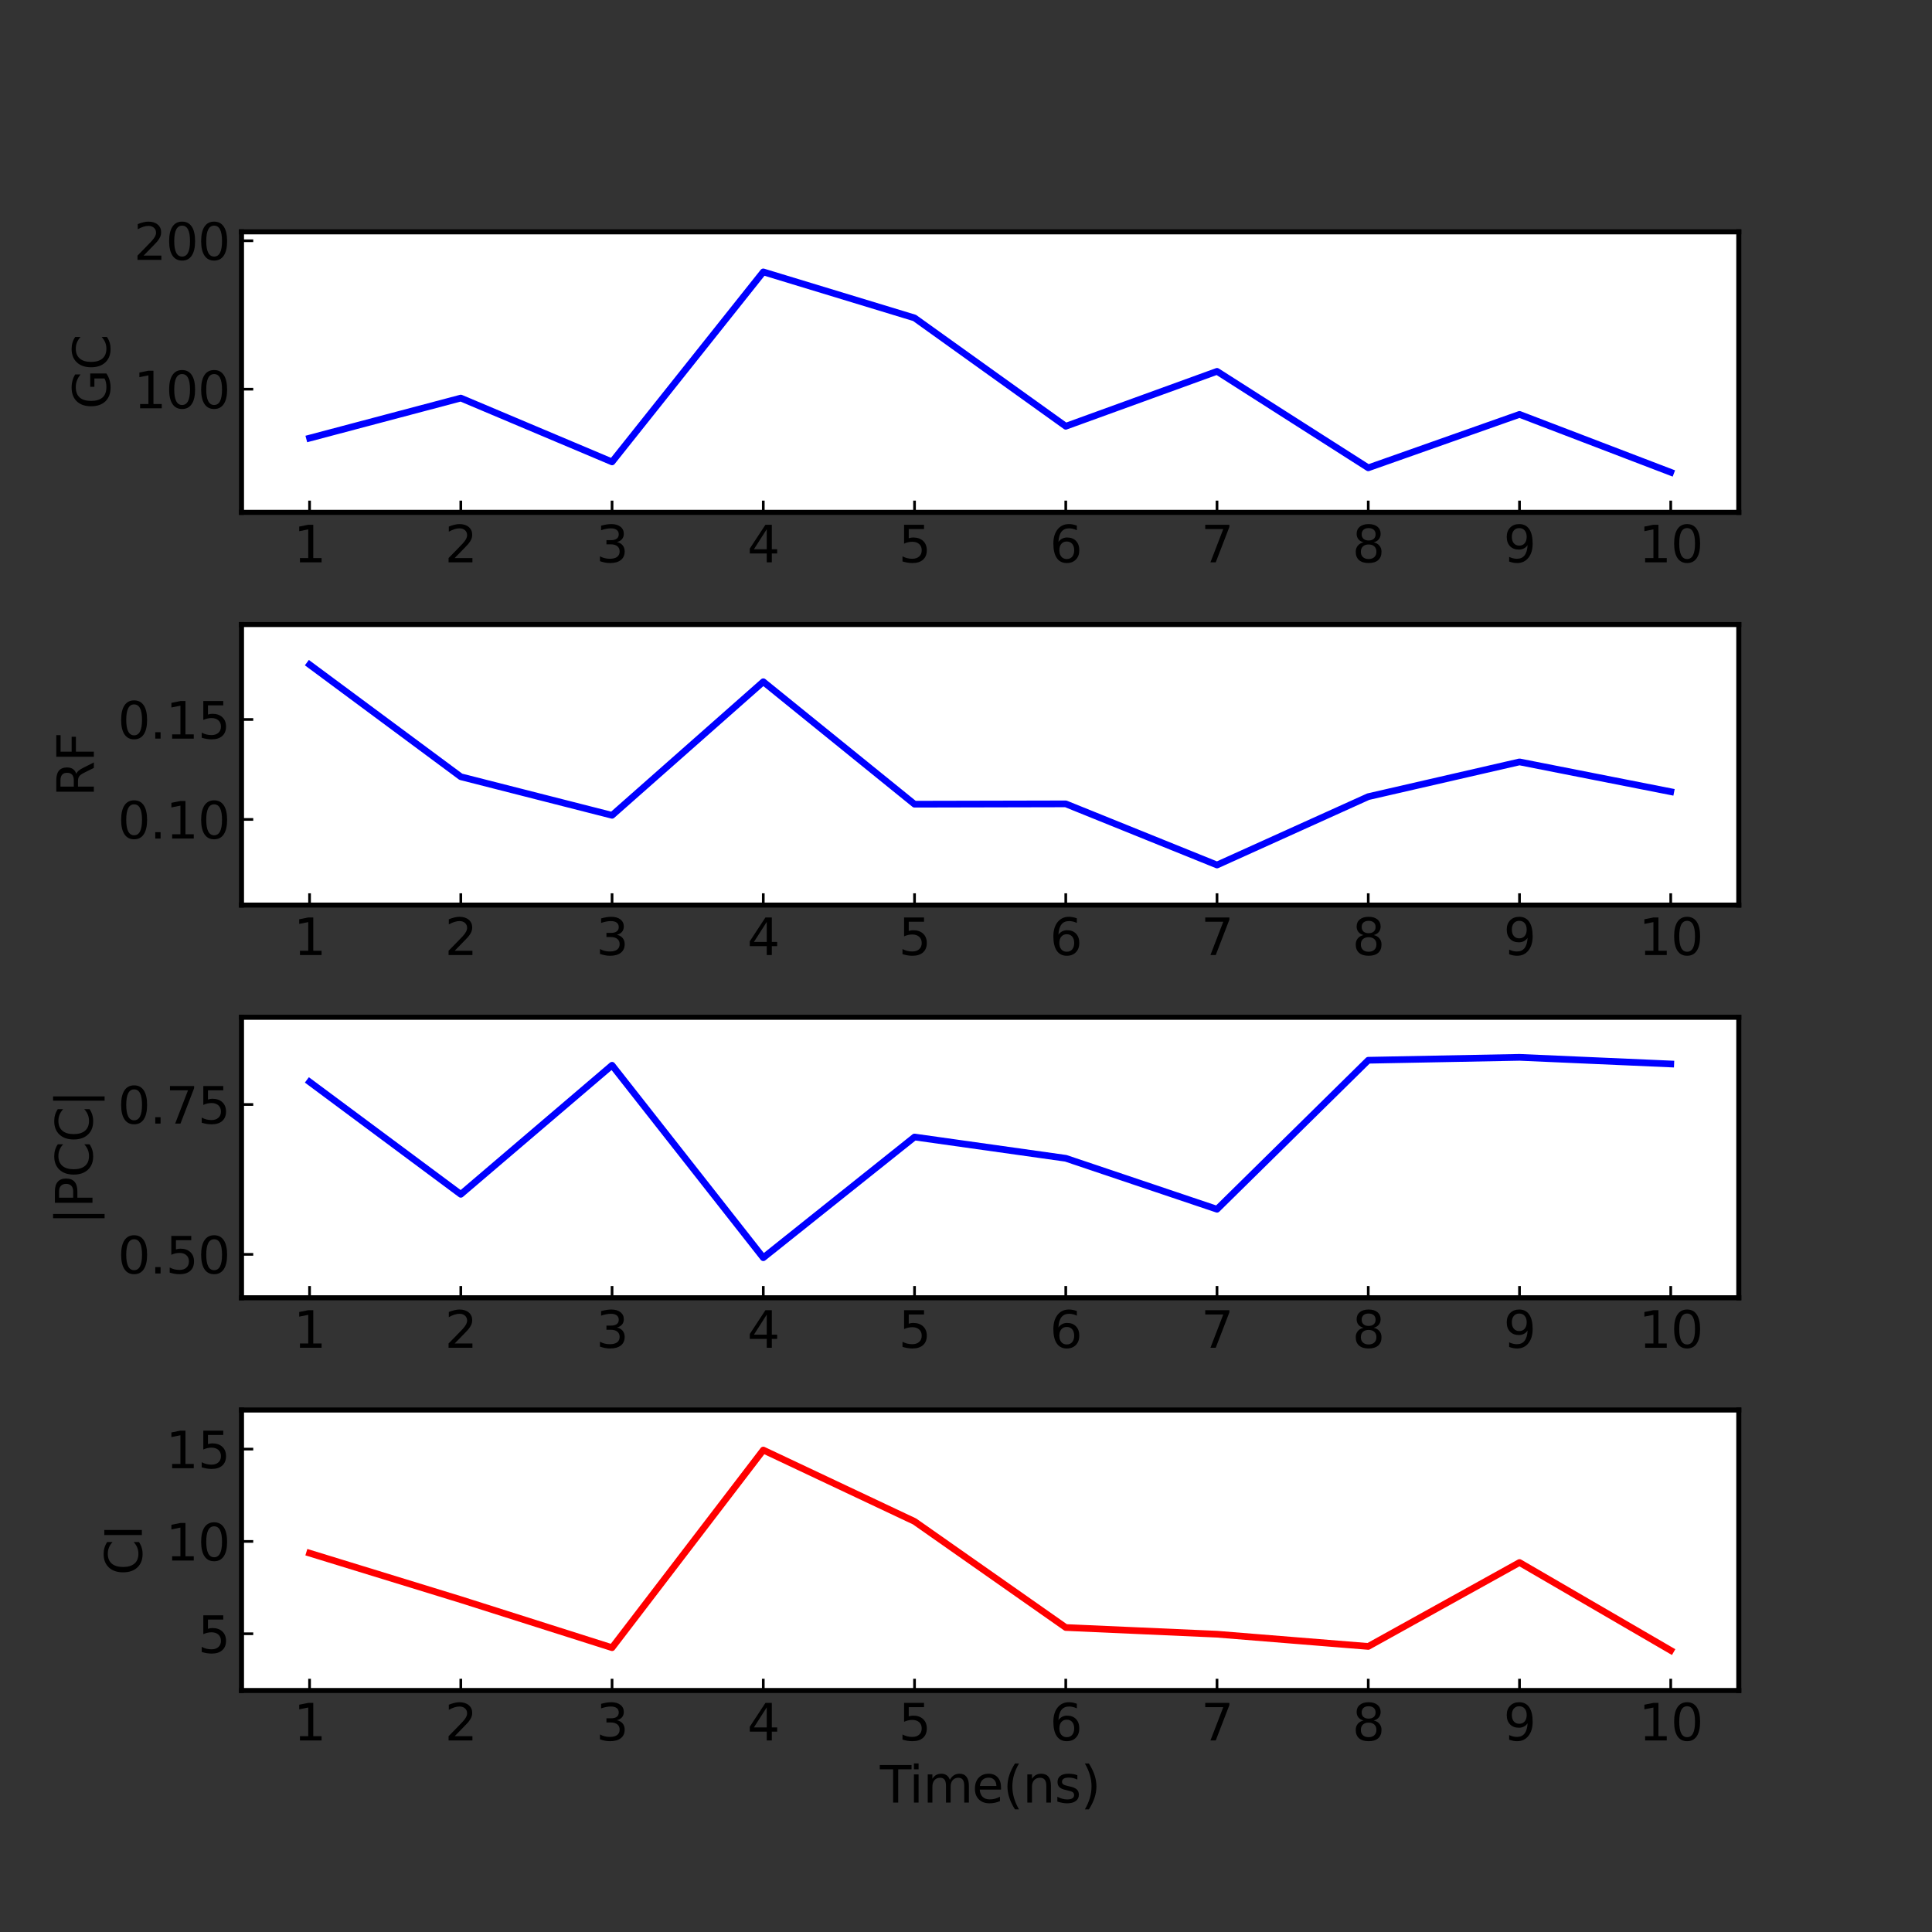 <?xml version="1.0" encoding="utf-8" standalone="no"?>
<!DOCTYPE svg PUBLIC "-//W3C//DTD SVG 1.1//EN"
  "http://www.w3.org/Graphics/SVG/1.1/DTD/svg11.dtd">
<svg height="576pt" version="1.1" viewBox="0 0 576 576" width="576pt" xmlns="http://www.w3.org/2000/svg" xmlns:xlink="http://www.w3.org/1999/xlink">
 <rect x="0" y="0" width="576" height="576" fill="#333333" stroke="none"/>
 <defs>
  <style type="text/css">*{stroke-linecap:butt;stroke-linejoin:round;}</style>
 </defs>
 <g id="figure_1">
  <g id="patch_1">
   <path d="M 0 576 
L 576 576 
L 576 0 
L 0 0 
z
" style="fill:none;"/>
  </g>
  <g id="axes_1">
   <g id="patch_2">
    <path d="M 72 152.751 
L 518.4 152.751 
L 518.4 69.12 
L 72 69.12 
z
" style="fill:#ffffff;"/>
   </g>
   <g id="matplotlib.axis_1">
    <g id="xtick_1">
     <g id="line2d_1">
      <defs>
       <path d="M 0 0 
L 0 -3.5 
" id="mdc98edcbcb" style="stroke:#000000;stroke-width:0.8;"/>
      </defs>
      <g>
       <use style="stroke:#000000;stroke-width:0.8;" x="92.291" xlink:href="#mdc98edcbcb" y="152.751"/>
      </g>
     </g>
     <g id="text_1">
      <!-- 1 -->
      <g transform="translate(87.519 167.648)scale(0.15 -0.15)">
       <defs>
        <path d="M 794 531 
L 1825 531 
L 1825 4091 
L 703 3866 
L 703 4441 
L 1819 4666 
L 2450 4666 
L 2450 531 
L 3481 531 
L 3481 0 
L 794 0 
L 794 531 
z
" id="DejaVuSans-31" transform="scale(0.016)"/>
       </defs>
       <use xlink:href="#DejaVuSans-31"/>
      </g>
     </g>
    </g>
    <g id="xtick_2">
     <g id="line2d_2">
      <g>
       <use style="stroke:#000000;stroke-width:0.8;" x="137.382" xlink:href="#mdc98edcbcb" y="152.751"/>
      </g>
     </g>
     <g id="text_2">
      <!-- 2 -->
      <g transform="translate(132.61 167.648)scale(0.15 -0.15)">
       <defs>
        <path d="M 1228 531 
L 3431 531 
L 3431 0 
L 469 0 
L 469 531 
Q 828 903 1448 1529 
Q 2069 2156 2228 2338 
Q 2531 2678 2651 2914 
Q 2772 3150 2772 3378 
Q 2772 3750 2511 3984 
Q 2250 4219 1831 4219 
Q 1534 4219 1204 4116 
Q 875 4013 500 3803 
L 500 4441 
Q 881 4594 1212 4672 
Q 1544 4750 1819 4750 
Q 2544 4750 2975 4387 
Q 3406 4025 3406 3419 
Q 3406 3131 3298 2873 
Q 3191 2616 2906 2266 
Q 2828 2175 2409 1742 
Q 1991 1309 1228 531 
z
" id="DejaVuSans-32" transform="scale(0.016)"/>
       </defs>
       <use xlink:href="#DejaVuSans-32"/>
      </g>
     </g>
    </g>
    <g id="xtick_3">
     <g id="line2d_3">
      <g>
       <use style="stroke:#000000;stroke-width:0.8;" x="182.473" xlink:href="#mdc98edcbcb" y="152.751"/>
      </g>
     </g>
     <g id="text_3">
      <!-- 3 -->
      <g transform="translate(177.701 167.648)scale(0.15 -0.15)">
       <defs>
        <path d="M 2597 2516 
Q 3050 2419 3304 2112 
Q 3559 1806 3559 1356 
Q 3559 666 3084 287 
Q 2609 -91 1734 -91 
Q 1441 -91 1130 -33 
Q 819 25 488 141 
L 488 750 
Q 750 597 1062 519 
Q 1375 441 1716 441 
Q 2309 441 2620 675 
Q 2931 909 2931 1356 
Q 2931 1769 2642 2001 
Q 2353 2234 1838 2234 
L 1294 2234 
L 1294 2753 
L 1863 2753 
Q 2328 2753 2575 2939 
Q 2822 3125 2822 3475 
Q 2822 3834 2567 4026 
Q 2313 4219 1838 4219 
Q 1578 4219 1281 4162 
Q 984 4106 628 3988 
L 628 4550 
Q 988 4650 1302 4700 
Q 1616 4750 1894 4750 
Q 2613 4750 3031 4423 
Q 3450 4097 3450 3541 
Q 3450 3153 3228 2886 
Q 3006 2619 2597 2516 
z
" id="DejaVuSans-33" transform="scale(0.016)"/>
       </defs>
       <use xlink:href="#DejaVuSans-33"/>
      </g>
     </g>
    </g>
    <g id="xtick_4">
     <g id="line2d_4">
      <g>
       <use style="stroke:#000000;stroke-width:0.8;" x="227.564" xlink:href="#mdc98edcbcb" y="152.751"/>
      </g>
     </g>
     <g id="text_4">
      <!-- 4 -->
      <g transform="translate(222.792 167.648)scale(0.15 -0.15)">
       <defs>
        <path d="M 2419 4116 
L 825 1625 
L 2419 1625 
L 2419 4116 
z
M 2253 4666 
L 3047 4666 
L 3047 1625 
L 3713 1625 
L 3713 1100 
L 3047 1100 
L 3047 0 
L 2419 0 
L 2419 1100 
L 313 1100 
L 313 1709 
L 2253 4666 
z
" id="DejaVuSans-34" transform="scale(0.016)"/>
       </defs>
       <use xlink:href="#DejaVuSans-34"/>
      </g>
     </g>
    </g>
    <g id="xtick_5">
     <g id="line2d_5">
      <g>
       <use style="stroke:#000000;stroke-width:0.8;" x="272.655" xlink:href="#mdc98edcbcb" y="152.751"/>
      </g>
     </g>
     <g id="text_5">
      <!-- 5 -->
      <g transform="translate(267.883 167.648)scale(0.15 -0.15)">
       <defs>
        <path d="M 691 4666 
L 3169 4666 
L 3169 4134 
L 1269 4134 
L 1269 2991 
Q 1406 3038 1543 3061 
Q 1681 3084 1819 3084 
Q 2600 3084 3056 2656 
Q 3513 2228 3513 1497 
Q 3513 744 3044 326 
Q 2575 -91 1722 -91 
Q 1428 -91 1123 -41 
Q 819 9 494 109 
L 494 744 
Q 775 591 1075 516 
Q 1375 441 1709 441 
Q 2250 441 2565 725 
Q 2881 1009 2881 1497 
Q 2881 1984 2565 2268 
Q 2250 2553 1709 2553 
Q 1456 2553 1204 2497 
Q 953 2441 691 2322 
L 691 4666 
z
" id="DejaVuSans-35" transform="scale(0.016)"/>
       </defs>
       <use xlink:href="#DejaVuSans-35"/>
      </g>
     </g>
    </g>
    <g id="xtick_6">
     <g id="line2d_6">
      <g>
       <use style="stroke:#000000;stroke-width:0.8;" x="317.745" xlink:href="#mdc98edcbcb" y="152.751"/>
      </g>
     </g>
     <g id="text_6">
      <!-- 6 -->
      <g transform="translate(312.974 167.648)scale(0.15 -0.15)">
       <defs>
        <path d="M 2113 2584 
Q 1688 2584 1439 2293 
Q 1191 2003 1191 1497 
Q 1191 994 1439 701 
Q 1688 409 2113 409 
Q 2538 409 2786 701 
Q 3034 994 3034 1497 
Q 3034 2003 2786 2293 
Q 2538 2584 2113 2584 
z
M 3366 4563 
L 3366 3988 
Q 3128 4100 2886 4159 
Q 2644 4219 2406 4219 
Q 1781 4219 1451 3797 
Q 1122 3375 1075 2522 
Q 1259 2794 1537 2939 
Q 1816 3084 2150 3084 
Q 2853 3084 3261 2657 
Q 3669 2231 3669 1497 
Q 3669 778 3244 343 
Q 2819 -91 2113 -91 
Q 1303 -91 875 529 
Q 447 1150 447 2328 
Q 447 3434 972 4092 
Q 1497 4750 2381 4750 
Q 2619 4750 2861 4703 
Q 3103 4656 3366 4563 
z
" id="DejaVuSans-36" transform="scale(0.016)"/>
       </defs>
       <use xlink:href="#DejaVuSans-36"/>
      </g>
     </g>
    </g>
    <g id="xtick_7">
     <g id="line2d_7">
      <g>
       <use style="stroke:#000000;stroke-width:0.8;" x="362.836" xlink:href="#mdc98edcbcb" y="152.751"/>
      </g>
     </g>
     <g id="text_7">
      <!-- 7 -->
      <g transform="translate(358.064 167.648)scale(0.15 -0.15)">
       <defs>
        <path d="M 525 4666 
L 3525 4666 
L 3525 4397 
L 1831 0 
L 1172 0 
L 2766 4134 
L 525 4134 
L 525 4666 
z
" id="DejaVuSans-37" transform="scale(0.016)"/>
       </defs>
       <use xlink:href="#DejaVuSans-37"/>
      </g>
     </g>
    </g>
    <g id="xtick_8">
     <g id="line2d_8">
      <g>
       <use style="stroke:#000000;stroke-width:0.8;" x="407.927" xlink:href="#mdc98edcbcb" y="152.751"/>
      </g>
     </g>
     <g id="text_8">
      <!-- 8 -->
      <g transform="translate(403.155 167.648)scale(0.15 -0.15)">
       <defs>
        <path d="M 2034 2216 
Q 1584 2216 1326 1975 
Q 1069 1734 1069 1313 
Q 1069 891 1326 650 
Q 1584 409 2034 409 
Q 2484 409 2743 651 
Q 3003 894 3003 1313 
Q 3003 1734 2745 1975 
Q 2488 2216 2034 2216 
z
M 1403 2484 
Q 997 2584 770 2862 
Q 544 3141 544 3541 
Q 544 4100 942 4425 
Q 1341 4750 2034 4750 
Q 2731 4750 3128 4425 
Q 3525 4100 3525 3541 
Q 3525 3141 3298 2862 
Q 3072 2584 2669 2484 
Q 3125 2378 3379 2068 
Q 3634 1759 3634 1313 
Q 3634 634 3220 271 
Q 2806 -91 2034 -91 
Q 1263 -91 848 271 
Q 434 634 434 1313 
Q 434 1759 690 2068 
Q 947 2378 1403 2484 
z
M 1172 3481 
Q 1172 3119 1398 2916 
Q 1625 2713 2034 2713 
Q 2441 2713 2670 2916 
Q 2900 3119 2900 3481 
Q 2900 3844 2670 4047 
Q 2441 4250 2034 4250 
Q 1625 4250 1398 4047 
Q 1172 3844 1172 3481 
z
" id="DejaVuSans-38" transform="scale(0.016)"/>
       </defs>
       <use xlink:href="#DejaVuSans-38"/>
      </g>
     </g>
    </g>
    <g id="xtick_9">
     <g id="line2d_9">
      <g>
       <use style="stroke:#000000;stroke-width:0.8;" x="453.018" xlink:href="#mdc98edcbcb" y="152.751"/>
      </g>
     </g>
     <g id="text_9">
      <!-- 9 -->
      <g transform="translate(448.246 167.648)scale(0.15 -0.15)">
       <defs>
        <path d="M 703 97 
L 703 672 
Q 941 559 1184 500 
Q 1428 441 1663 441 
Q 2288 441 2617 861 
Q 2947 1281 2994 2138 
Q 2813 1869 2534 1725 
Q 2256 1581 1919 1581 
Q 1219 1581 811 2004 
Q 403 2428 403 3163 
Q 403 3881 828 4315 
Q 1253 4750 1959 4750 
Q 2769 4750 3195 4129 
Q 3622 3509 3622 2328 
Q 3622 1225 3098 567 
Q 2575 -91 1691 -91 
Q 1453 -91 1209 -44 
Q 966 3 703 97 
z
M 1959 2075 
Q 2384 2075 2632 2365 
Q 2881 2656 2881 3163 
Q 2881 3666 2632 3958 
Q 2384 4250 1959 4250 
Q 1534 4250 1286 3958 
Q 1038 3666 1038 3163 
Q 1038 2656 1286 2365 
Q 1534 2075 1959 2075 
z
" id="DejaVuSans-39" transform="scale(0.016)"/>
       </defs>
       <use xlink:href="#DejaVuSans-39"/>
      </g>
     </g>
    </g>
    <g id="xtick_10">
     <g id="line2d_10">
      <g>
       <use style="stroke:#000000;stroke-width:0.8;" x="498.109" xlink:href="#mdc98edcbcb" y="152.751"/>
      </g>
     </g>
     <g id="text_10">
      <!-- 10 -->
      <g transform="translate(488.565 167.648)scale(0.15 -0.15)">
       <defs>
        <path d="M 2034 4250 
Q 1547 4250 1301 3770 
Q 1056 3291 1056 2328 
Q 1056 1369 1301 889 
Q 1547 409 2034 409 
Q 2525 409 2770 889 
Q 3016 1369 3016 2328 
Q 3016 3291 2770 3770 
Q 2525 4250 2034 4250 
z
M 2034 4750 
Q 2819 4750 3233 4129 
Q 3647 3509 3647 2328 
Q 3647 1150 3233 529 
Q 2819 -91 2034 -91 
Q 1250 -91 836 529 
Q 422 1150 422 2328 
Q 422 3509 836 4129 
Q 1250 4750 2034 4750 
z
" id="DejaVuSans-30" transform="scale(0.016)"/>
       </defs>
       <use xlink:href="#DejaVuSans-31"/>
       <use x="63.623" xlink:href="#DejaVuSans-30"/>
      </g>
     </g>
    </g>
   </g>
   <g id="matplotlib.axis_2">
    <g id="ytick_1">
     <g id="line2d_11">
      <defs>
       <path d="M 0 0 
L 3.5 0 
" id="m5f630bb4f1" style="stroke:#000000;stroke-width:0.8;"/>
      </defs>
      <g>
       <use style="stroke:#000000;stroke-width:0.8;" x="72" xlink:href="#m5f630bb4f1" y="116.024"/>
      </g>
     </g>
     <g id="text_11">
      <!-- 100 -->
      <g transform="translate(39.869 121.723)scale(0.15 -0.15)">
       <use xlink:href="#DejaVuSans-31"/>
       <use x="63.623" xlink:href="#DejaVuSans-30"/>
       <use x="127.246" xlink:href="#DejaVuSans-30"/>
      </g>
     </g>
    </g>
    <g id="ytick_2">
     <g id="line2d_12">
      <g>
       <use style="stroke:#000000;stroke-width:0.8;" x="72" xlink:href="#m5f630bb4f1" y="71.775"/>
      </g>
     </g>
     <g id="text_12">
      <!-- 200 -->
      <g transform="translate(39.869 77.474)scale(0.15 -0.15)">
       <use xlink:href="#DejaVuSans-32"/>
       <use x="63.623" xlink:href="#DejaVuSans-30"/>
       <use x="127.246" xlink:href="#DejaVuSans-30"/>
      </g>
     </g>
    </g>
    <g id="text_13">
     <!-- GC -->
     <g transform="translate(32.749 121.984)rotate(-90)scale(0.15 -0.15)">
      <defs>
       <path d="M 3809 666 
L 3809 1919 
L 2778 1919 
L 2778 2438 
L 4434 2438 
L 4434 434 
Q 4069 175 3628 42 
Q 3188 -91 2688 -91 
Q 1594 -91 976 548 
Q 359 1188 359 2328 
Q 359 3472 976 4111 
Q 1594 4750 2688 4750 
Q 3144 4750 3555 4637 
Q 3966 4525 4313 4306 
L 4313 3634 
Q 3963 3931 3569 4081 
Q 3175 4231 2741 4231 
Q 1884 4231 1454 3753 
Q 1025 3275 1025 2328 
Q 1025 1384 1454 906 
Q 1884 428 2741 428 
Q 3075 428 3337 486 
Q 3600 544 3809 666 
z
" id="DejaVuSans-47" transform="scale(0.016)"/>
       <path d="M 4122 4306 
L 4122 3641 
Q 3803 3938 3442 4084 
Q 3081 4231 2675 4231 
Q 1875 4231 1450 3742 
Q 1025 3253 1025 2328 
Q 1025 1406 1450 917 
Q 1875 428 2675 428 
Q 3081 428 3442 575 
Q 3803 722 4122 1019 
L 4122 359 
Q 3791 134 3420 21 
Q 3050 -91 2638 -91 
Q 1578 -91 968 557 
Q 359 1206 359 2328 
Q 359 3453 968 4101 
Q 1578 4750 2638 4750 
Q 3056 4750 3426 4639 
Q 3797 4528 4122 4306 
z
" id="DejaVuSans-43" transform="scale(0.016)"/>
      </defs>
      <use xlink:href="#DejaVuSans-47"/>
      <use x="77.49" xlink:href="#DejaVuSans-43"/>
     </g>
    </g>
   </g>
   <g id="line2d_13">
    <path clip-path="url(#p9a66c5a37c)" d="M 92.291 130.626 
L 137.382 118.679 
L 182.473 137.706 
L 227.564 81.067 
L 272.655 94.784 
L 317.745 127.086 
L 362.836 110.714 
L 407.927 139.476 
L 453.018 123.546 
L 498.109 140.804 
" style="fill:none;stroke:#0000ff;stroke-linecap:square;stroke-width:2;"/>
   </g>
   <g id="patch_3">
    <path d="M 72 152.751 
L 72 69.12 
" style="fill:none;stroke:#000000;stroke-linecap:square;stroke-linejoin:miter;stroke-width:1.5;"/>
   </g>
   <g id="patch_4">
    <path d="M 518.4 152.751 
L 518.4 69.12 
" style="fill:none;stroke:#000000;stroke-linecap:square;stroke-linejoin:miter;stroke-width:1.5;"/>
   </g>
   <g id="patch_5">
    <path d="M 72 152.751 
L 518.4 152.751 
" style="fill:none;stroke:#000000;stroke-linecap:square;stroke-linejoin:miter;stroke-width:1.5;"/>
   </g>
   <g id="patch_6">
    <path d="M 72 69.12 
L 518.4 69.12 
" style="fill:none;stroke:#000000;stroke-linecap:square;stroke-linejoin:miter;stroke-width:1.5;"/>
   </g>
  </g>
  <g id="axes_2">
   <g id="patch_7">
    <path d="M 72 269.834 
L 518.4 269.834 
L 518.4 186.203 
L 72 186.203 
z
" style="fill:#ffffff;"/>
   </g>
   <g id="matplotlib.axis_3">
    <g id="xtick_11">
     <g id="line2d_14">
      <g>
       <use style="stroke:#000000;stroke-width:0.8;" x="92.291" xlink:href="#mdc98edcbcb" y="269.834"/>
      </g>
     </g>
     <g id="text_14">
      <!-- 1 -->
      <g transform="translate(87.519 284.732)scale(0.15 -0.15)">
       <use xlink:href="#DejaVuSans-31"/>
      </g>
     </g>
    </g>
    <g id="xtick_12">
     <g id="line2d_15">
      <g>
       <use style="stroke:#000000;stroke-width:0.8;" x="137.382" xlink:href="#mdc98edcbcb" y="269.834"/>
      </g>
     </g>
     <g id="text_15">
      <!-- 2 -->
      <g transform="translate(132.61 284.732)scale(0.15 -0.15)">
       <use xlink:href="#DejaVuSans-32"/>
      </g>
     </g>
    </g>
    <g id="xtick_13">
     <g id="line2d_16">
      <g>
       <use style="stroke:#000000;stroke-width:0.8;" x="182.473" xlink:href="#mdc98edcbcb" y="269.834"/>
      </g>
     </g>
     <g id="text_16">
      <!-- 3 -->
      <g transform="translate(177.701 284.732)scale(0.15 -0.15)">
       <use xlink:href="#DejaVuSans-33"/>
      </g>
     </g>
    </g>
    <g id="xtick_14">
     <g id="line2d_17">
      <g>
       <use style="stroke:#000000;stroke-width:0.8;" x="227.564" xlink:href="#mdc98edcbcb" y="269.834"/>
      </g>
     </g>
     <g id="text_17">
      <!-- 4 -->
      <g transform="translate(222.792 284.732)scale(0.15 -0.15)">
       <use xlink:href="#DejaVuSans-34"/>
      </g>
     </g>
    </g>
    <g id="xtick_15">
     <g id="line2d_18">
      <g>
       <use style="stroke:#000000;stroke-width:0.8;" x="272.655" xlink:href="#mdc98edcbcb" y="269.834"/>
      </g>
     </g>
     <g id="text_18">
      <!-- 5 -->
      <g transform="translate(267.883 284.732)scale(0.15 -0.15)">
       <use xlink:href="#DejaVuSans-35"/>
      </g>
     </g>
    </g>
    <g id="xtick_16">
     <g id="line2d_19">
      <g>
       <use style="stroke:#000000;stroke-width:0.8;" x="317.745" xlink:href="#mdc98edcbcb" y="269.834"/>
      </g>
     </g>
     <g id="text_19">
      <!-- 6 -->
      <g transform="translate(312.974 284.732)scale(0.15 -0.15)">
       <use xlink:href="#DejaVuSans-36"/>
      </g>
     </g>
    </g>
    <g id="xtick_17">
     <g id="line2d_20">
      <g>
       <use style="stroke:#000000;stroke-width:0.8;" x="362.836" xlink:href="#mdc98edcbcb" y="269.834"/>
      </g>
     </g>
     <g id="text_20">
      <!-- 7 -->
      <g transform="translate(358.064 284.732)scale(0.15 -0.15)">
       <use xlink:href="#DejaVuSans-37"/>
      </g>
     </g>
    </g>
    <g id="xtick_18">
     <g id="line2d_21">
      <g>
       <use style="stroke:#000000;stroke-width:0.8;" x="407.927" xlink:href="#mdc98edcbcb" y="269.834"/>
      </g>
     </g>
     <g id="text_21">
      <!-- 8 -->
      <g transform="translate(403.155 284.732)scale(0.15 -0.15)">
       <use xlink:href="#DejaVuSans-38"/>
      </g>
     </g>
    </g>
    <g id="xtick_19">
     <g id="line2d_22">
      <g>
       <use style="stroke:#000000;stroke-width:0.8;" x="453.018" xlink:href="#mdc98edcbcb" y="269.834"/>
      </g>
     </g>
     <g id="text_22">
      <!-- 9 -->
      <g transform="translate(448.246 284.732)scale(0.15 -0.15)">
       <use xlink:href="#DejaVuSans-39"/>
      </g>
     </g>
    </g>
    <g id="xtick_20">
     <g id="line2d_23">
      <g>
       <use style="stroke:#000000;stroke-width:0.8;" x="498.109" xlink:href="#mdc98edcbcb" y="269.834"/>
      </g>
     </g>
     <g id="text_23">
      <!-- 10 -->
      <g transform="translate(488.565 284.732)scale(0.15 -0.15)">
       <use xlink:href="#DejaVuSans-31"/>
       <use x="63.623" xlink:href="#DejaVuSans-30"/>
      </g>
     </g>
    </g>
   </g>
   <g id="matplotlib.axis_4">
    <g id="ytick_3">
     <g id="line2d_24">
      <g>
       <use style="stroke:#000000;stroke-width:0.8;" x="72" xlink:href="#m5f630bb4f1" y="244.307"/>
      </g>
     </g>
     <g id="text_24">
      <!-- 0.10 -->
      <g transform="translate(35.102 250.006)scale(0.15 -0.15)">
       <defs>
        <path d="M 684 794 
L 1344 794 
L 1344 0 
L 684 0 
L 684 794 
z
" id="DejaVuSans-2e" transform="scale(0.016)"/>
       </defs>
       <use xlink:href="#DejaVuSans-30"/>
       <use x="63.623" xlink:href="#DejaVuSans-2e"/>
       <use x="95.41" xlink:href="#DejaVuSans-31"/>
       <use x="159.033" xlink:href="#DejaVuSans-30"/>
      </g>
     </g>
    </g>
    <g id="ytick_4">
     <g id="line2d_25">
      <g>
       <use style="stroke:#000000;stroke-width:0.8;" x="72" xlink:href="#m5f630bb4f1" y="214.51"/>
      </g>
     </g>
     <g id="text_25">
      <!-- 0.15 -->
      <g transform="translate(35.102 220.209)scale(0.15 -0.15)">
       <use xlink:href="#DejaVuSans-30"/>
       <use x="63.623" xlink:href="#DejaVuSans-2e"/>
       <use x="95.41" xlink:href="#DejaVuSans-31"/>
       <use x="159.033" xlink:href="#DejaVuSans-35"/>
      </g>
     </g>
    </g>
    <g id="text_26">
     <!-- RF -->
     <g transform="translate(27.982 237.543)rotate(-90)scale(0.15 -0.15)">
      <defs>
       <path d="M 2841 2188 
Q 3044 2119 3236 1894 
Q 3428 1669 3622 1275 
L 4263 0 
L 3584 0 
L 2988 1197 
Q 2756 1666 2539 1819 
Q 2322 1972 1947 1972 
L 1259 1972 
L 1259 0 
L 628 0 
L 628 4666 
L 2053 4666 
Q 2853 4666 3247 4331 
Q 3641 3997 3641 3322 
Q 3641 2881 3436 2590 
Q 3231 2300 2841 2188 
z
M 1259 4147 
L 1259 2491 
L 2053 2491 
Q 2509 2491 2742 2702 
Q 2975 2913 2975 3322 
Q 2975 3731 2742 3939 
Q 2509 4147 2053 4147 
L 1259 4147 
z
" id="DejaVuSans-52" transform="scale(0.016)"/>
       <path d="M 628 4666 
L 3309 4666 
L 3309 4134 
L 1259 4134 
L 1259 2759 
L 3109 2759 
L 3109 2228 
L 1259 2228 
L 1259 0 
L 628 0 
L 628 4666 
z
" id="DejaVuSans-46" transform="scale(0.016)"/>
      </defs>
      <use xlink:href="#DejaVuSans-52"/>
      <use x="69.482" xlink:href="#DejaVuSans-46"/>
     </g>
    </g>
   </g>
   <g id="line2d_26">
    <path clip-path="url(#pc42615b158)" d="M 92.291 198.15 
L 137.382 231.577 
L 182.473 243.072 
L 227.564 203.252 
L 272.655 239.76 
L 317.745 239.661 
L 362.836 257.887 
L 407.927 237.513 
L 453.018 227.151 
L 498.109 236.036 
" style="fill:none;stroke:#0000ff;stroke-linecap:square;stroke-width:2;"/>
   </g>
   <g id="patch_8">
    <path d="M 72 269.834 
L 72 186.203 
" style="fill:none;stroke:#000000;stroke-linecap:square;stroke-linejoin:miter;stroke-width:1.5;"/>
   </g>
   <g id="patch_9">
    <path d="M 518.4 269.834 
L 518.4 186.203 
" style="fill:none;stroke:#000000;stroke-linecap:square;stroke-linejoin:miter;stroke-width:1.5;"/>
   </g>
   <g id="patch_10">
    <path d="M 72 269.834 
L 518.4 269.834 
" style="fill:none;stroke:#000000;stroke-linecap:square;stroke-linejoin:miter;stroke-width:1.5;"/>
   </g>
   <g id="patch_11">
    <path d="M 72 186.203 
L 518.4 186.203 
" style="fill:none;stroke:#000000;stroke-linecap:square;stroke-linejoin:miter;stroke-width:1.5;"/>
   </g>
  </g>
  <g id="axes_3">
   <g id="patch_12">
    <path d="M 72 386.917 
L 518.4 386.917 
L 518.4 303.286 
L 72 303.286 
z
" style="fill:#ffffff;"/>
   </g>
   <g id="matplotlib.axis_5">
    <g id="xtick_21">
     <g id="line2d_27">
      <g>
       <use style="stroke:#000000;stroke-width:0.8;" x="92.291" xlink:href="#mdc98edcbcb" y="386.917"/>
      </g>
     </g>
     <g id="text_27">
      <!-- 1 -->
      <g transform="translate(87.519 401.815)scale(0.15 -0.15)">
       <use xlink:href="#DejaVuSans-31"/>
      </g>
     </g>
    </g>
    <g id="xtick_22">
     <g id="line2d_28">
      <g>
       <use style="stroke:#000000;stroke-width:0.8;" x="137.382" xlink:href="#mdc98edcbcb" y="386.917"/>
      </g>
     </g>
     <g id="text_28">
      <!-- 2 -->
      <g transform="translate(132.61 401.815)scale(0.15 -0.15)">
       <use xlink:href="#DejaVuSans-32"/>
      </g>
     </g>
    </g>
    <g id="xtick_23">
     <g id="line2d_29">
      <g>
       <use style="stroke:#000000;stroke-width:0.8;" x="182.473" xlink:href="#mdc98edcbcb" y="386.917"/>
      </g>
     </g>
     <g id="text_29">
      <!-- 3 -->
      <g transform="translate(177.701 401.815)scale(0.15 -0.15)">
       <use xlink:href="#DejaVuSans-33"/>
      </g>
     </g>
    </g>
    <g id="xtick_24">
     <g id="line2d_30">
      <g>
       <use style="stroke:#000000;stroke-width:0.8;" x="227.564" xlink:href="#mdc98edcbcb" y="386.917"/>
      </g>
     </g>
     <g id="text_30">
      <!-- 4 -->
      <g transform="translate(222.792 401.815)scale(0.15 -0.15)">
       <use xlink:href="#DejaVuSans-34"/>
      </g>
     </g>
    </g>
    <g id="xtick_25">
     <g id="line2d_31">
      <g>
       <use style="stroke:#000000;stroke-width:0.8;" x="272.655" xlink:href="#mdc98edcbcb" y="386.917"/>
      </g>
     </g>
     <g id="text_31">
      <!-- 5 -->
      <g transform="translate(267.883 401.815)scale(0.15 -0.15)">
       <use xlink:href="#DejaVuSans-35"/>
      </g>
     </g>
    </g>
    <g id="xtick_26">
     <g id="line2d_32">
      <g>
       <use style="stroke:#000000;stroke-width:0.8;" x="317.745" xlink:href="#mdc98edcbcb" y="386.917"/>
      </g>
     </g>
     <g id="text_32">
      <!-- 6 -->
      <g transform="translate(312.974 401.815)scale(0.15 -0.15)">
       <use xlink:href="#DejaVuSans-36"/>
      </g>
     </g>
    </g>
    <g id="xtick_27">
     <g id="line2d_33">
      <g>
       <use style="stroke:#000000;stroke-width:0.8;" x="362.836" xlink:href="#mdc98edcbcb" y="386.917"/>
      </g>
     </g>
     <g id="text_33">
      <!-- 7 -->
      <g transform="translate(358.064 401.815)scale(0.15 -0.15)">
       <use xlink:href="#DejaVuSans-37"/>
      </g>
     </g>
    </g>
    <g id="xtick_28">
     <g id="line2d_34">
      <g>
       <use style="stroke:#000000;stroke-width:0.8;" x="407.927" xlink:href="#mdc98edcbcb" y="386.917"/>
      </g>
     </g>
     <g id="text_34">
      <!-- 8 -->
      <g transform="translate(403.155 401.815)scale(0.15 -0.15)">
       <use xlink:href="#DejaVuSans-38"/>
      </g>
     </g>
    </g>
    <g id="xtick_29">
     <g id="line2d_35">
      <g>
       <use style="stroke:#000000;stroke-width:0.8;" x="453.018" xlink:href="#mdc98edcbcb" y="386.917"/>
      </g>
     </g>
     <g id="text_35">
      <!-- 9 -->
      <g transform="translate(448.246 401.815)scale(0.15 -0.15)">
       <use xlink:href="#DejaVuSans-39"/>
      </g>
     </g>
    </g>
    <g id="xtick_30">
     <g id="line2d_36">
      <g>
       <use style="stroke:#000000;stroke-width:0.8;" x="498.109" xlink:href="#mdc98edcbcb" y="386.917"/>
      </g>
     </g>
     <g id="text_36">
      <!-- 10 -->
      <g transform="translate(488.565 401.815)scale(0.15 -0.15)">
       <use xlink:href="#DejaVuSans-31"/>
       <use x="63.623" xlink:href="#DejaVuSans-30"/>
      </g>
     </g>
    </g>
   </g>
   <g id="matplotlib.axis_6">
    <g id="ytick_5">
     <g id="line2d_37">
      <g>
       <use style="stroke:#000000;stroke-width:0.8;" x="72" xlink:href="#m5f630bb4f1" y="373.973"/>
      </g>
     </g>
     <g id="text_37">
      <!-- 0.50 -->
      <g transform="translate(35.102 379.672)scale(0.15 -0.15)">
       <use xlink:href="#DejaVuSans-30"/>
       <use x="63.623" xlink:href="#DejaVuSans-2e"/>
       <use x="95.41" xlink:href="#DejaVuSans-35"/>
       <use x="159.033" xlink:href="#DejaVuSans-30"/>
      </g>
     </g>
    </g>
    <g id="ytick_6">
     <g id="line2d_38">
      <g>
       <use style="stroke:#000000;stroke-width:0.8;" x="72" xlink:href="#m5f630bb4f1" y="329.285"/>
      </g>
     </g>
     <g id="text_38">
      <!-- 0.75 -->
      <g transform="translate(35.102 334.984)scale(0.15 -0.15)">
       <use xlink:href="#DejaVuSans-30"/>
       <use x="63.623" xlink:href="#DejaVuSans-2e"/>
       <use x="95.41" xlink:href="#DejaVuSans-37"/>
       <use x="159.033" xlink:href="#DejaVuSans-35"/>
      </g>
     </g>
    </g>
    <g id="text_39">
     <!-- |PCC| -->
     <g transform="translate(27.565 365.151)rotate(-90)scale(0.15 -0.15)">
      <defs>
       <path d="M 1344 4891 
L 1344 -1509 
L 813 -1509 
L 813 4891 
L 1344 4891 
z
" id="DejaVuSans-7c" transform="scale(0.016)"/>
       <path d="M 1259 4147 
L 1259 2394 
L 2053 2394 
Q 2494 2394 2734 2622 
Q 2975 2850 2975 3272 
Q 2975 3691 2734 3919 
Q 2494 4147 2053 4147 
L 1259 4147 
z
M 628 4666 
L 2053 4666 
Q 2838 4666 3239 4311 
Q 3641 3956 3641 3272 
Q 3641 2581 3239 2228 
Q 2838 1875 2053 1875 
L 1259 1875 
L 1259 0 
L 628 0 
L 628 4666 
z
" id="DejaVuSans-50" transform="scale(0.016)"/>
      </defs>
      <use xlink:href="#DejaVuSans-7c"/>
      <use x="33.691" xlink:href="#DejaVuSans-50"/>
      <use x="93.994" xlink:href="#DejaVuSans-43"/>
      <use x="163.818" xlink:href="#DejaVuSans-43"/>
      <use x="233.643" xlink:href="#DejaVuSans-7c"/>
     </g>
    </g>
   </g>
   <g id="line2d_39">
    <path clip-path="url(#pe35d20d8a9)" d="M 92.291 322.554 
L 137.382 356.066 
L 182.473 317.594 
L 227.564 374.97 
L 272.655 338.985 
L 317.745 345.33 
L 362.836 360.517 
L 407.927 316.098 
L 453.018 315.233 
L 498.109 317.209 
" style="fill:none;stroke:#0000ff;stroke-linecap:square;stroke-width:2;"/>
   </g>
   <g id="patch_13">
    <path d="M 72 386.917 
L 72 303.286 
" style="fill:none;stroke:#000000;stroke-linecap:square;stroke-linejoin:miter;stroke-width:1.5;"/>
   </g>
   <g id="patch_14">
    <path d="M 518.4 386.917 
L 518.4 303.286 
" style="fill:none;stroke:#000000;stroke-linecap:square;stroke-linejoin:miter;stroke-width:1.5;"/>
   </g>
   <g id="patch_15">
    <path d="M 72 386.917 
L 518.4 386.917 
" style="fill:none;stroke:#000000;stroke-linecap:square;stroke-linejoin:miter;stroke-width:1.5;"/>
   </g>
   <g id="patch_16">
    <path d="M 72 303.286 
L 518.4 303.286 
" style="fill:none;stroke:#000000;stroke-linecap:square;stroke-linejoin:miter;stroke-width:1.5;"/>
   </g>
  </g>
  <g id="axes_4">
   <g id="patch_17">
    <path d="M 72 504 
L 518.4 504 
L 518.4 420.369 
L 72 420.369 
z
" style="fill:#ffffff;"/>
   </g>
   <g id="matplotlib.axis_7">
    <g id="xtick_31">
     <g id="line2d_40">
      <g>
       <use style="stroke:#000000;stroke-width:0.8;" x="92.291" xlink:href="#mdc98edcbcb" y="504"/>
      </g>
     </g>
     <g id="text_40">
      <!-- 1 -->
      <g transform="translate(87.519 518.898)scale(0.15 -0.15)">
       <use xlink:href="#DejaVuSans-31"/>
      </g>
     </g>
    </g>
    <g id="xtick_32">
     <g id="line2d_41">
      <g>
       <use style="stroke:#000000;stroke-width:0.8;" x="137.382" xlink:href="#mdc98edcbcb" y="504"/>
      </g>
     </g>
     <g id="text_41">
      <!-- 2 -->
      <g transform="translate(132.61 518.898)scale(0.15 -0.15)">
       <use xlink:href="#DejaVuSans-32"/>
      </g>
     </g>
    </g>
    <g id="xtick_33">
     <g id="line2d_42">
      <g>
       <use style="stroke:#000000;stroke-width:0.8;" x="182.473" xlink:href="#mdc98edcbcb" y="504"/>
      </g>
     </g>
     <g id="text_42">
      <!-- 3 -->
      <g transform="translate(177.701 518.898)scale(0.15 -0.15)">
       <use xlink:href="#DejaVuSans-33"/>
      </g>
     </g>
    </g>
    <g id="xtick_34">
     <g id="line2d_43">
      <g>
       <use style="stroke:#000000;stroke-width:0.8;" x="227.564" xlink:href="#mdc98edcbcb" y="504"/>
      </g>
     </g>
     <g id="text_43">
      <!-- 4 -->
      <g transform="translate(222.792 518.898)scale(0.15 -0.15)">
       <use xlink:href="#DejaVuSans-34"/>
      </g>
     </g>
    </g>
    <g id="xtick_35">
     <g id="line2d_44">
      <g>
       <use style="stroke:#000000;stroke-width:0.8;" x="272.655" xlink:href="#mdc98edcbcb" y="504"/>
      </g>
     </g>
     <g id="text_44">
      <!-- 5 -->
      <g transform="translate(267.883 518.898)scale(0.15 -0.15)">
       <use xlink:href="#DejaVuSans-35"/>
      </g>
     </g>
    </g>
    <g id="xtick_36">
     <g id="line2d_45">
      <g>
       <use style="stroke:#000000;stroke-width:0.8;" x="317.745" xlink:href="#mdc98edcbcb" y="504"/>
      </g>
     </g>
     <g id="text_45">
      <!-- 6 -->
      <g transform="translate(312.974 518.898)scale(0.15 -0.15)">
       <use xlink:href="#DejaVuSans-36"/>
      </g>
     </g>
    </g>
    <g id="xtick_37">
     <g id="line2d_46">
      <g>
       <use style="stroke:#000000;stroke-width:0.8;" x="362.836" xlink:href="#mdc98edcbcb" y="504"/>
      </g>
     </g>
     <g id="text_46">
      <!-- 7 -->
      <g transform="translate(358.064 518.898)scale(0.15 -0.15)">
       <use xlink:href="#DejaVuSans-37"/>
      </g>
     </g>
    </g>
    <g id="xtick_38">
     <g id="line2d_47">
      <g>
       <use style="stroke:#000000;stroke-width:0.8;" x="407.927" xlink:href="#mdc98edcbcb" y="504"/>
      </g>
     </g>
     <g id="text_47">
      <!-- 8 -->
      <g transform="translate(403.155 518.898)scale(0.15 -0.15)">
       <use xlink:href="#DejaVuSans-38"/>
      </g>
     </g>
    </g>
    <g id="xtick_39">
     <g id="line2d_48">
      <g>
       <use style="stroke:#000000;stroke-width:0.8;" x="453.018" xlink:href="#mdc98edcbcb" y="504"/>
      </g>
     </g>
     <g id="text_48">
      <!-- 9 -->
      <g transform="translate(448.246 518.898)scale(0.15 -0.15)">
       <use xlink:href="#DejaVuSans-39"/>
      </g>
     </g>
    </g>
    <g id="xtick_40">
     <g id="line2d_49">
      <g>
       <use style="stroke:#000000;stroke-width:0.8;" x="498.109" xlink:href="#mdc98edcbcb" y="504"/>
      </g>
     </g>
     <g id="text_49">
      <!-- 10 -->
      <g transform="translate(488.565 518.898)scale(0.15 -0.15)">
       <use xlink:href="#DejaVuSans-31"/>
       <use x="63.623" xlink:href="#DejaVuSans-30"/>
      </g>
     </g>
    </g>
    <g id="text_50">
     <!-- Time(ns) -->
     <g transform="translate(262.337 537.415)scale(0.15 -0.15)">
      <defs>
       <path d="M -19 4666 
L 3928 4666 
L 3928 4134 
L 2272 4134 
L 2272 0 
L 1638 0 
L 1638 4134 
L -19 4134 
L -19 4666 
z
" id="DejaVuSans-54" transform="scale(0.016)"/>
       <path d="M 603 3500 
L 1178 3500 
L 1178 0 
L 603 0 
L 603 3500 
z
M 603 4863 
L 1178 4863 
L 1178 4134 
L 603 4134 
L 603 4863 
z
" id="DejaVuSans-69" transform="scale(0.016)"/>
       <path d="M 3328 2828 
Q 3544 3216 3844 3400 
Q 4144 3584 4550 3584 
Q 5097 3584 5394 3201 
Q 5691 2819 5691 2113 
L 5691 0 
L 5113 0 
L 5113 2094 
Q 5113 2597 4934 2840 
Q 4756 3084 4391 3084 
Q 3944 3084 3684 2787 
Q 3425 2491 3425 1978 
L 3425 0 
L 2847 0 
L 2847 2094 
Q 2847 2600 2669 2842 
Q 2491 3084 2119 3084 
Q 1678 3084 1418 2786 
Q 1159 2488 1159 1978 
L 1159 0 
L 581 0 
L 581 3500 
L 1159 3500 
L 1159 2956 
Q 1356 3278 1631 3431 
Q 1906 3584 2284 3584 
Q 2666 3584 2933 3390 
Q 3200 3197 3328 2828 
z
" id="DejaVuSans-6d" transform="scale(0.016)"/>
       <path d="M 3597 1894 
L 3597 1613 
L 953 1613 
Q 991 1019 1311 708 
Q 1631 397 2203 397 
Q 2534 397 2845 478 
Q 3156 559 3463 722 
L 3463 178 
Q 3153 47 2828 -22 
Q 2503 -91 2169 -91 
Q 1331 -91 842 396 
Q 353 884 353 1716 
Q 353 2575 817 3079 
Q 1281 3584 2069 3584 
Q 2775 3584 3186 3129 
Q 3597 2675 3597 1894 
z
M 3022 2063 
Q 3016 2534 2758 2815 
Q 2500 3097 2075 3097 
Q 1594 3097 1305 2825 
Q 1016 2553 972 2059 
L 3022 2063 
z
" id="DejaVuSans-65" transform="scale(0.016)"/>
       <path d="M 1984 4856 
Q 1566 4138 1362 3434 
Q 1159 2731 1159 2009 
Q 1159 1288 1364 580 
Q 1569 -128 1984 -844 
L 1484 -844 
Q 1016 -109 783 600 
Q 550 1309 550 2009 
Q 550 2706 781 3412 
Q 1013 4119 1484 4856 
L 1984 4856 
z
" id="DejaVuSans-28" transform="scale(0.016)"/>
       <path d="M 3513 2113 
L 3513 0 
L 2938 0 
L 2938 2094 
Q 2938 2591 2744 2837 
Q 2550 3084 2163 3084 
Q 1697 3084 1428 2787 
Q 1159 2491 1159 1978 
L 1159 0 
L 581 0 
L 581 3500 
L 1159 3500 
L 1159 2956 
Q 1366 3272 1645 3428 
Q 1925 3584 2291 3584 
Q 2894 3584 3203 3211 
Q 3513 2838 3513 2113 
z
" id="DejaVuSans-6e" transform="scale(0.016)"/>
       <path d="M 2834 3397 
L 2834 2853 
Q 2591 2978 2328 3040 
Q 2066 3103 1784 3103 
Q 1356 3103 1142 2972 
Q 928 2841 928 2578 
Q 928 2378 1081 2264 
Q 1234 2150 1697 2047 
L 1894 2003 
Q 2506 1872 2764 1633 
Q 3022 1394 3022 966 
Q 3022 478 2636 193 
Q 2250 -91 1575 -91 
Q 1294 -91 989 -36 
Q 684 19 347 128 
L 347 722 
Q 666 556 975 473 
Q 1284 391 1588 391 
Q 1994 391 2212 530 
Q 2431 669 2431 922 
Q 2431 1156 2273 1281 
Q 2116 1406 1581 1522 
L 1381 1569 
Q 847 1681 609 1914 
Q 372 2147 372 2553 
Q 372 3047 722 3315 
Q 1072 3584 1716 3584 
Q 2034 3584 2315 3537 
Q 2597 3491 2834 3397 
z
" id="DejaVuSans-73" transform="scale(0.016)"/>
       <path d="M 513 4856 
L 1013 4856 
Q 1481 4119 1714 3412 
Q 1947 2706 1947 2009 
Q 1947 1309 1714 600 
Q 1481 -109 1013 -844 
L 513 -844 
Q 928 -128 1133 580 
Q 1338 1288 1338 2009 
Q 1338 2731 1133 3434 
Q 928 4138 513 4856 
z
" id="DejaVuSans-29" transform="scale(0.016)"/>
      </defs>
      <use xlink:href="#DejaVuSans-54"/>
      <use x="57.959" xlink:href="#DejaVuSans-69"/>
      <use x="85.742" xlink:href="#DejaVuSans-6d"/>
      <use x="183.154" xlink:href="#DejaVuSans-65"/>
      <use x="244.678" xlink:href="#DejaVuSans-28"/>
      <use x="283.691" xlink:href="#DejaVuSans-6e"/>
      <use x="347.07" xlink:href="#DejaVuSans-73"/>
      <use x="399.17" xlink:href="#DejaVuSans-29"/>
     </g>
    </g>
   </g>
   <g id="matplotlib.axis_8">
    <g id="ytick_7">
     <g id="line2d_50">
      <g>
       <use style="stroke:#000000;stroke-width:0.8;" x="72" xlink:href="#m5f630bb4f1" y="487.079"/>
      </g>
     </g>
     <g id="text_51">
      <!-- 5 -->
      <g transform="translate(58.956 492.778)scale(0.15 -0.15)">
       <use xlink:href="#DejaVuSans-35"/>
      </g>
     </g>
    </g>
    <g id="ytick_8">
     <g id="line2d_51">
      <g>
       <use style="stroke:#000000;stroke-width:0.8;" x="72" xlink:href="#m5f630bb4f1" y="459.553"/>
      </g>
     </g>
     <g id="text_52">
      <!-- 10 -->
      <g transform="translate(49.413 465.251)scale(0.15 -0.15)">
       <use xlink:href="#DejaVuSans-31"/>
       <use x="63.623" xlink:href="#DejaVuSans-30"/>
      </g>
     </g>
    </g>
    <g id="ytick_9">
     <g id="line2d_52">
      <g>
       <use style="stroke:#000000;stroke-width:0.8;" x="72" xlink:href="#m5f630bb4f1" y="432.026"/>
      </g>
     </g>
     <g id="text_53">
      <!-- 15 -->
      <g transform="translate(49.413 437.725)scale(0.15 -0.15)">
       <use xlink:href="#DejaVuSans-31"/>
       <use x="63.623" xlink:href="#DejaVuSans-35"/>
      </g>
     </g>
    </g>
    <g id="text_54">
     <!-- CI -->
     <g transform="translate(42.293 469.634)rotate(-90)scale(0.15 -0.15)">
      <defs>
       <path d="M 628 4666 
L 1259 4666 
L 1259 0 
L 628 0 
L 628 4666 
z
" id="DejaVuSans-49" transform="scale(0.016)"/>
      </defs>
      <use xlink:href="#DejaVuSans-43"/>
      <use x="69.824" xlink:href="#DejaVuSans-49"/>
     </g>
    </g>
   </g>
   <g id="line2d_53">
    <path clip-path="url(#pfcc226d7bc)" d="M 92.291 463.05 
L 137.382 476.912 
L 182.473 491.237 
L 227.564 432.316 
L 272.655 453.593 
L 317.745 485.219 
L 362.836 487.217 
L 407.927 490.86 
L 453.018 465.843 
L 498.109 492.053 
" style="fill:none;stroke:#ff0000;stroke-linecap:square;stroke-width:2;"/>
   </g>
   <g id="patch_18">
    <path d="M 72 504 
L 72 420.369 
" style="fill:none;stroke:#000000;stroke-linecap:square;stroke-linejoin:miter;stroke-width:1.5;"/>
   </g>
   <g id="patch_19">
    <path d="M 518.4 504 
L 518.4 420.369 
" style="fill:none;stroke:#000000;stroke-linecap:square;stroke-linejoin:miter;stroke-width:1.5;"/>
   </g>
   <g id="patch_20">
    <path d="M 72 504 
L 518.4 504 
" style="fill:none;stroke:#000000;stroke-linecap:square;stroke-linejoin:miter;stroke-width:1.5;"/>
   </g>
   <g id="patch_21">
    <path d="M 72 420.369 
L 518.4 420.369 
" style="fill:none;stroke:#000000;stroke-linecap:square;stroke-linejoin:miter;stroke-width:1.5;"/>
   </g>
  </g>
 </g>
 <defs>
  <clipPath id="p9a66c5a37c">
   <rect height="83.631" width="446.4" x="72" y="69.12"/>
  </clipPath>
  <clipPath id="pc42615b158">
   <rect height="83.631" width="446.4" x="72" y="186.203"/>
  </clipPath>
  <clipPath id="pe35d20d8a9">
   <rect height="83.631" width="446.4" x="72" y="303.286"/>
  </clipPath>
  <clipPath id="pfcc226d7bc">
   <rect height="83.631" width="446.4" x="72" y="420.369"/>
  </clipPath>
 </defs>
</svg>
